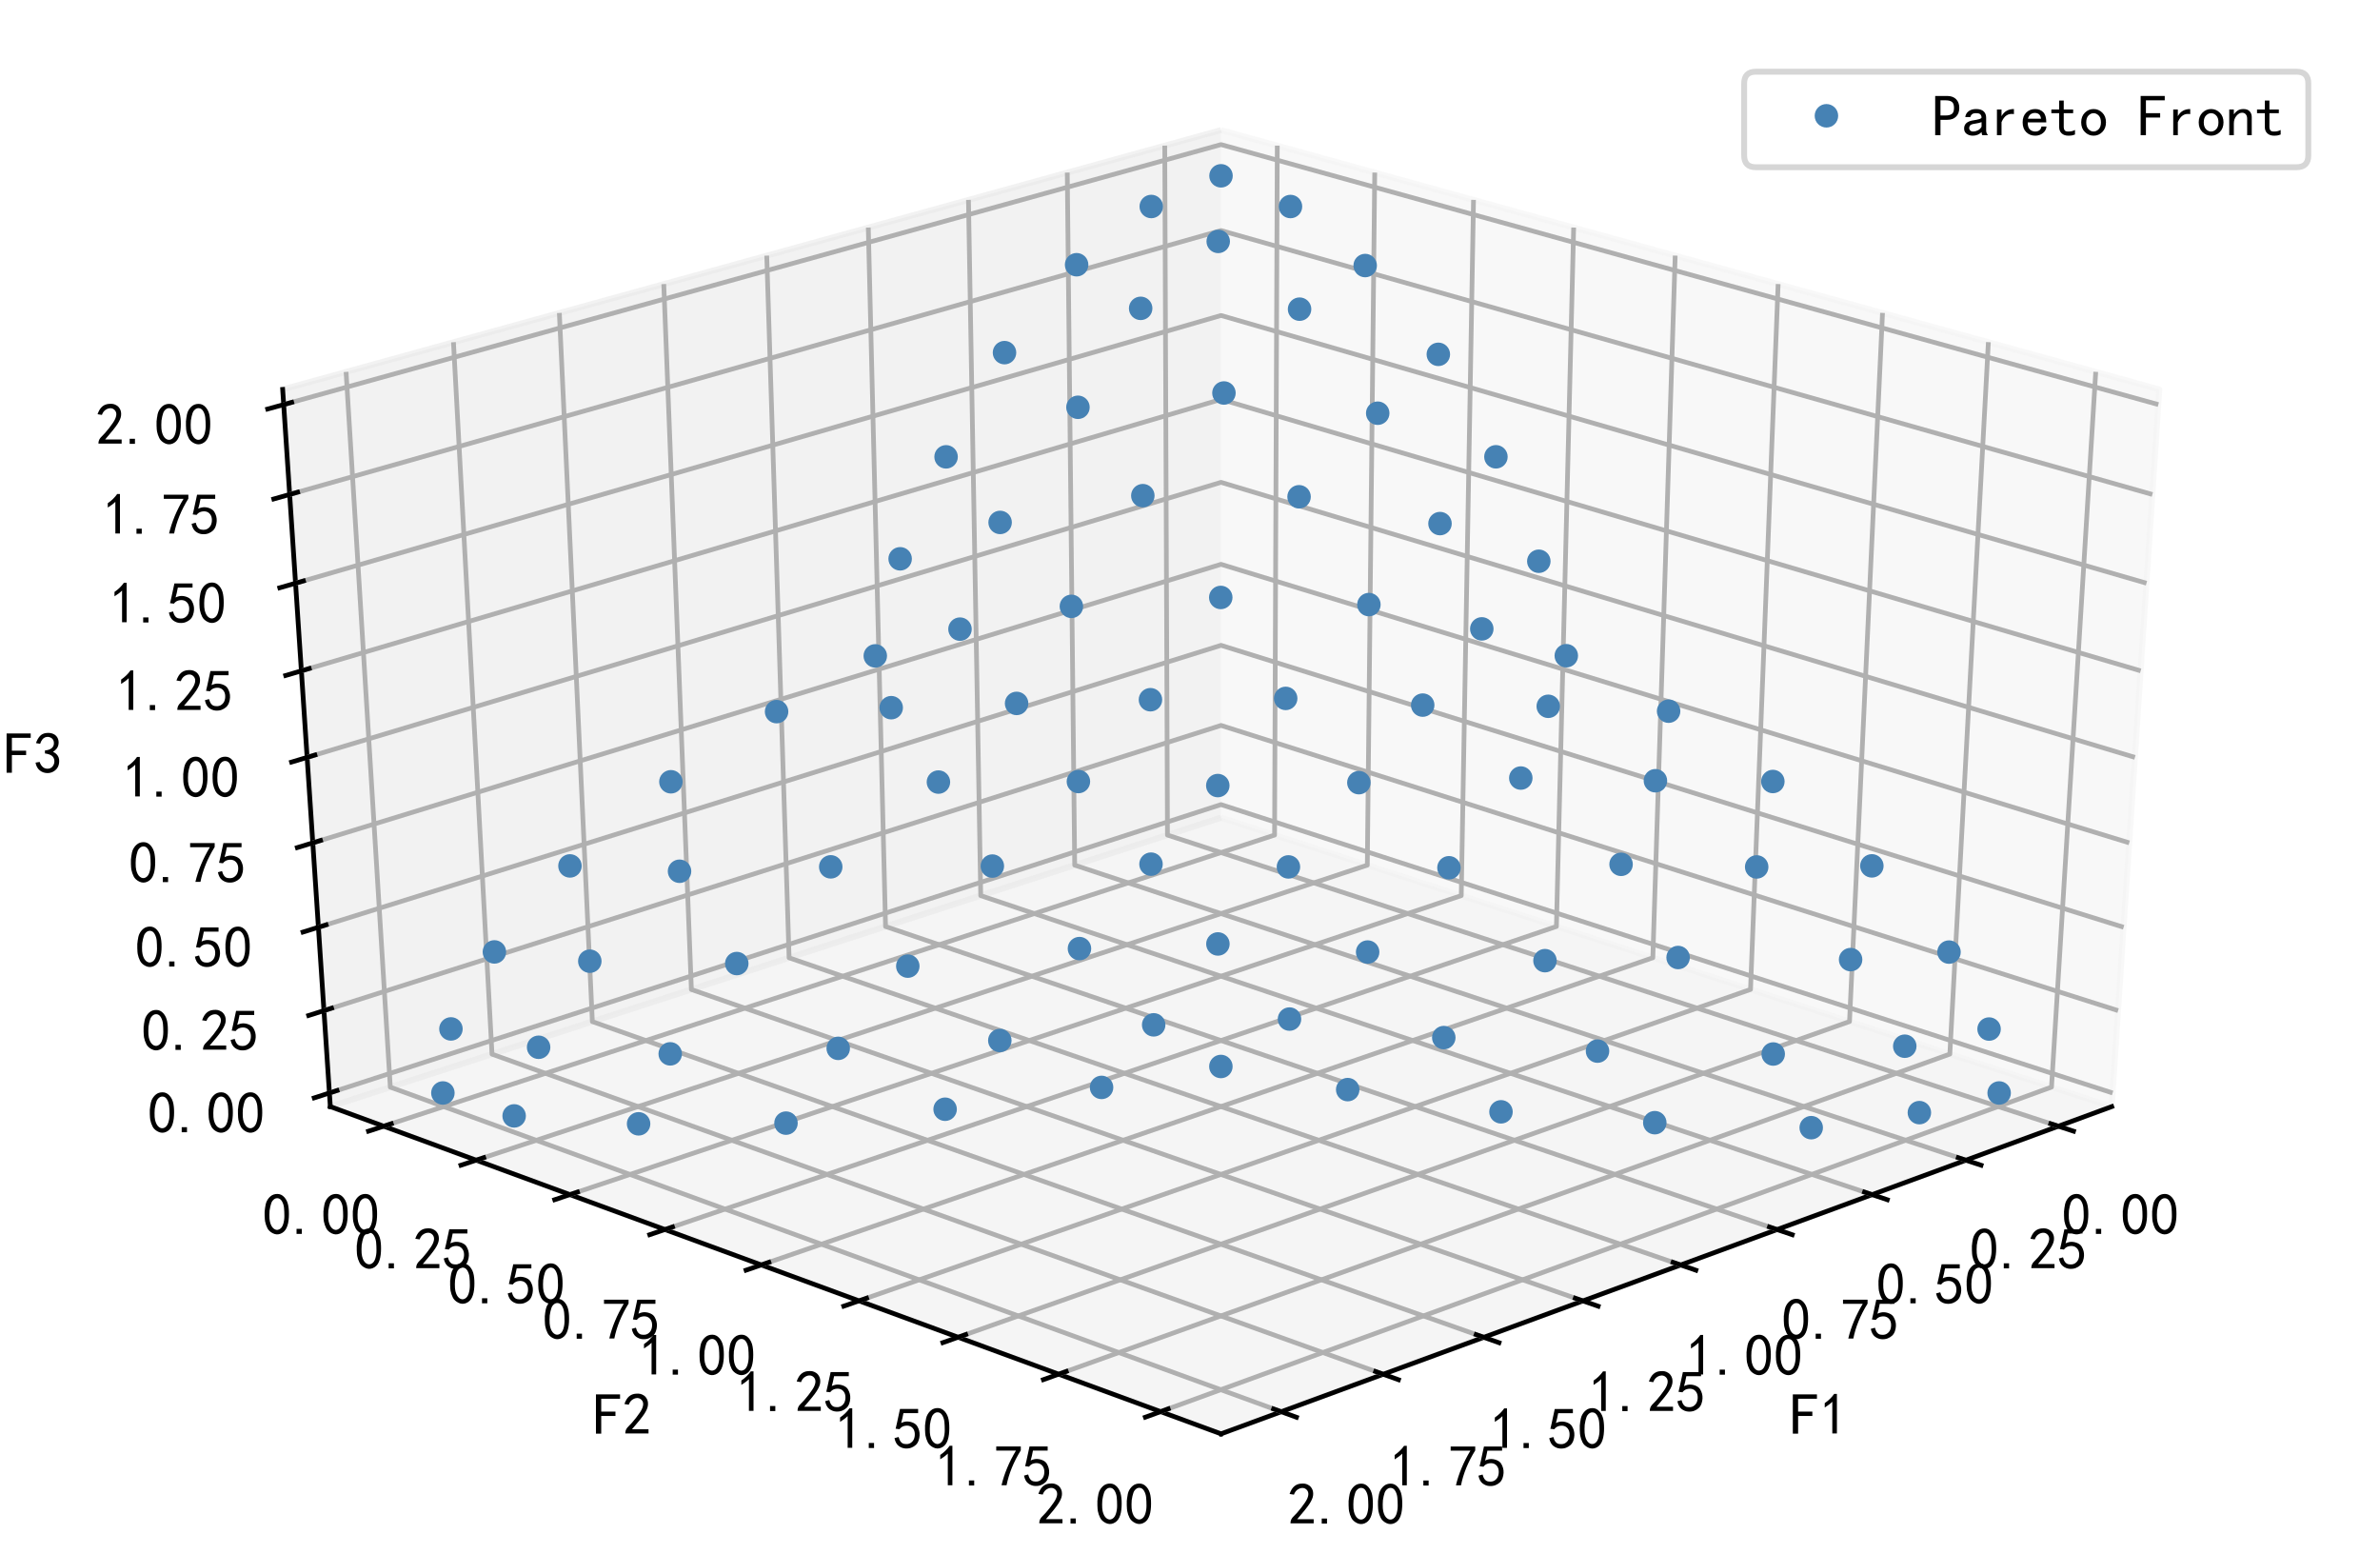 <?xml version="1.0" encoding="utf-8" standalone="no"?>
<!DOCTYPE svg PUBLIC "-//W3C//DTD SVG 1.1//EN"
  "http://www.w3.org/Graphics/SVG/1.1/DTD/svg11.dtd">
<!-- Created with matplotlib (https://matplotlib.org/) -->
<svg height="264.456pt" version="1.1" viewBox="0 0 405 264.456" width="405pt" xmlns="http://www.w3.org/2000/svg" xmlns:xlink="http://www.w3.org/1999/xlink">
 <defs>
  <style type="text/css">
*{stroke-linecap:butt;stroke-linejoin:round;}
  </style>
 </defs>
 <g id="figure_1">
  <g id="patch_1">
   <path d="M 0 264.456 
L 405 264.456 
L 405 0 
L 0 0 
z
" style="fill:#ffffff;"/>
  </g>
  <g id="patch_2">
   <path d="M 7.2 257.256 
L 397.8 257.256 
L 397.8 7.2 
L 7.2 7.2 
z
" style="fill:#ffffff;"/>
  </g>
  <g id="pane3d_1">
   <g id="patch_3">
    <path d="M 207.778 139.114 
L 359.347 188.268 
L 367.452 66.252 
L 207.778 22.131 
" style="fill:#f2f2f2;opacity:0.5;stroke:#f2f2f2;stroke-linejoin:miter;"/>
   </g>
  </g>
  <g id="pane3d_2">
   <g id="patch_4">
    <path d="M 207.778 139.114 
L 56.21 188.268 
L 48.104 66.252 
L 207.778 22.131 
" style="fill:#e6e6e6;opacity:0.5;stroke:#e6e6e6;stroke-linejoin:miter;"/>
   </g>
  </g>
  <g id="pane3d_3">
   <g id="patch_5">
    <path d="M 207.778 139.114 
L 56.21 188.268 
L 207.778 243.94 
L 359.347 188.268 
" style="fill:#ececec;opacity:0.5;stroke:#ececec;stroke-linejoin:miter;"/>
   </g>
  </g>
  <g id="axis3d_1">
   <g id="line2d_1">
    <path d="M 359.347 188.268 
L 207.778 243.94 
" style="fill:none;stroke:#000000;stroke-linecap:square;stroke-width:0.8;"/>
   </g>
   <g id="text_1">
    <!-- F1 -->
    <defs>
     <path d="M 45.703 61.328 
L 13.672 61.328 
L 13.672 39.453 
L 37.891 39.453 
L 37.891 32.031 
L 13.672 32.031 
L 13.672 1.953 
L 4.688 1.953 
L 4.688 68.75 
L 45.703 68.75 
z
" id="SimHei-70"/>
     <path d="M 21.875 56.25 
Q 16.797 51.172 8.984 46.484 
L 8.984 53.906 
Q 18.75 60.547 25 69.531 
L 29.688 69.531 
L 29.688 2.344 
L 21.875 2.344 
z
" id="SimHei-49"/>
    </defs>
    <g transform="translate(304.614 244.104)scale(0.1 -0.1)">
     <use xlink:href="#SimHei-70"/>
     <use x="50" xlink:href="#SimHei-49"/>
    </g>
   </g>
   <g id="Line3DCollection_1">
    <path d="M 350.265 191.604 
L 198.664 142.07 
L 198.204 24.776 
" style="fill:none;stroke:#b0b0b0;stroke-width:0.8;"/>
    <path d="M 334.528 197.384 
L 182.879 147.189 
L 181.616 29.36 
" style="fill:none;stroke:#b0b0b0;stroke-width:0.8;"/>
    <path d="M 318.574 203.244 
L 166.89 152.375 
L 164.802 34.006 
" style="fill:none;stroke:#b0b0b0;stroke-width:0.8;"/>
    <path d="M 302.398 209.186 
L 150.692 157.628 
L 147.756 38.716 
" style="fill:none;stroke:#b0b0b0;stroke-width:0.8;"/>
    <path d="M 285.996 215.21 
L 134.28 162.95 
L 130.475 43.491 
" style="fill:none;stroke:#b0b0b0;stroke-width:0.8;"/>
    <path d="M 269.362 221.32 
L 117.652 168.343 
L 112.952 48.333 
" style="fill:none;stroke:#b0b0b0;stroke-width:0.8;"/>
    <path d="M 252.492 227.516 
L 100.801 173.807 
L 95.184 53.243 
" style="fill:none;stroke:#b0b0b0;stroke-width:0.8;"/>
    <path d="M 235.381 233.801 
L 83.725 179.345 
L 77.165 58.222 
" style="fill:none;stroke:#b0b0b0;stroke-width:0.8;"/>
    <path d="M 218.023 240.177 
L 66.418 184.958 
L 58.89 63.272 
" style="fill:none;stroke:#b0b0b0;stroke-width:0.8;"/>
   </g>
   <g id="xtick_1">
    <g id="line2d_2">
     <path d="M 348.978 191.183 
L 352.845 192.447 
" style="fill:none;stroke:#000000;stroke-linecap:square;stroke-width:0.8;"/>
    </g>
    <g id="text_2">
     <!-- 0.00 -->
     <defs>
      <path d="M 3.125 29.297 
Q 3.906 50 6.438 56.047 
Q 8.984 62.109 13.672 66.016 
Q 18.359 69.922 25.188 69.922 
Q 32.031 69.922 37.109 64.25 
Q 42.188 58.594 43.75 50 
Q 45.312 41.406 44.719 30.266 
Q 44.141 19.141 40.812 12.109 
Q 37.5 5.078 30.859 2.344 
Q 24.219 -0.391 17.578 2.922 
Q 10.938 6.25 8.203 11.719 
Q 5.469 17.188 4.297 23.234 
Q 3.125 29.297 3.906 50 
z
M 12.891 52.734 
Q 10.547 31.25 12.5 22.844 
Q 14.453 14.453 18.938 10.938 
Q 23.438 7.422 28.125 9.562 
Q 32.812 11.719 34.953 18.156 
Q 37.109 24.609 37.109 32.219 
Q 37.109 39.844 36.516 46.094 
Q 35.938 52.344 33 57.422 
Q 30.078 62.5 25.188 62.688 
Q 20.312 62.891 16.594 57.812 
Q 12.891 52.734 10.547 31.25 
z
" id="SimHei-48"/>
      <path d="M 16.797 1.953 
L 7.812 1.953 
L 7.812 10.547 
L 16.797 10.547 
z
" id="SimHei-46"/>
     </defs>
     <g transform="translate(350.875 210.119)scale(0.1 -0.1)">
      <use xlink:href="#SimHei-48"/>
      <use x="50" xlink:href="#SimHei-46"/>
      <use x="100" xlink:href="#SimHei-48"/>
      <use x="150" xlink:href="#SimHei-48"/>
     </g>
    </g>
   </g>
   <g id="xtick_2">
    <g id="line2d_3">
     <path d="M 333.24 196.958 
L 337.11 198.239 
" style="fill:none;stroke:#000000;stroke-linecap:square;stroke-width:0.8;"/>
    </g>
    <g id="text_3">
     <!-- 0.25 -->
     <defs>
      <path d="M 4.688 3.906 
Q 5.078 9.766 10.156 14.453 
Q 15.234 19.141 23.047 29.094 
Q 30.859 39.062 33.203 44.531 
Q 35.547 50 34.953 53.906 
Q 34.375 57.812 31.25 60.344 
Q 28.125 62.891 24.016 62.5 
Q 19.922 62.109 16.203 59.375 
Q 12.5 56.641 10.547 51.172 
L 3.125 52.344 
Q 6.25 61.328 11.125 65.422 
Q 16.016 69.531 22.656 69.922 
Q 26.562 70.312 29.688 69.719 
Q 32.812 69.141 36.125 66.984 
Q 39.453 64.844 41.594 60.547 
Q 43.75 56.25 43.156 50.188 
Q 42.578 44.141 37.109 35.734 
Q 31.641 27.344 16.016 9.375 
L 44.141 9.375 
L 44.141 2.344 
L 4.688 2.344 
z
" id="SimHei-50"/>
      <path d="M 8.594 20.703 
Q 11.328 10.156 17.969 8.984 
Q 24.609 7.812 28.703 10.344 
Q 32.812 12.891 34.562 16.984 
Q 36.328 21.094 36.125 26.172 
Q 35.938 31.25 33.391 34.766 
Q 30.859 38.281 26.953 39.453 
Q 23.047 40.625 18.156 39.453 
Q 13.281 38.281 10.156 33.984 
L 3.516 34.766 
Q 4.297 37.109 10.938 68.359 
L 41.797 68.359 
L 41.797 61.328 
L 16.797 61.328 
Q 14.844 50.781 12.891 44.531 
Q 18.75 47.266 23.828 47.062 
Q 28.906 46.875 33.594 44.719 
Q 38.281 42.578 40.422 38.859 
Q 42.578 35.156 43.547 31.438 
Q 44.531 27.734 44.328 23.438 
Q 44.141 19.141 42.578 14.641 
Q 41.016 10.156 37.891 7.219 
Q 34.766 4.297 30.266 2.531 
Q 25.781 0.781 19.922 1.172 
Q 14.062 1.562 8.781 5.469 
Q 3.516 9.375 1.562 18.75 
z
" id="SimHei-53"/>
     </defs>
     <g transform="translate(335.199 215.984)scale(0.1 -0.1)">
      <use xlink:href="#SimHei-48"/>
      <use x="50" xlink:href="#SimHei-46"/>
      <use x="100" xlink:href="#SimHei-50"/>
      <use x="150" xlink:href="#SimHei-53"/>
     </g>
    </g>
   </g>
   <g id="xtick_3">
    <g id="line2d_4">
     <path d="M 317.285 202.812 
L 321.157 204.111 
" style="fill:none;stroke:#000000;stroke-linecap:square;stroke-width:0.8;"/>
    </g>
    <g id="text_4">
     <!-- 0.50 -->
     <g transform="translate(319.305 221.93)scale(0.1 -0.1)">
      <use xlink:href="#SimHei-48"/>
      <use x="50" xlink:href="#SimHei-46"/>
      <use x="100" xlink:href="#SimHei-53"/>
      <use x="150" xlink:href="#SimHei-48"/>
     </g>
    </g>
   </g>
   <g id="xtick_4">
    <g id="line2d_5">
     <path d="M 301.108 208.747 
L 304.983 210.064 
" style="fill:none;stroke:#000000;stroke-linecap:square;stroke-width:0.8;"/>
    </g>
    <g id="text_5">
     <!-- 0.75 -->
     <defs>
      <path d="M 13.281 2.344 
Q 20.312 32.031 37.891 61.328 
L 4.297 61.328 
L 4.297 68.359 
L 46.094 68.359 
L 46.094 61.719 
Q 27.734 32.031 21.875 2.344 
L 13.281 2.344 
z
" id="SimHei-55"/>
     </defs>
     <g transform="translate(303.191 227.958)scale(0.1 -0.1)">
      <use xlink:href="#SimHei-48"/>
      <use x="50" xlink:href="#SimHei-46"/>
      <use x="100" xlink:href="#SimHei-55"/>
      <use x="150" xlink:href="#SimHei-53"/>
     </g>
    </g>
   </g>
   <g id="xtick_5">
    <g id="line2d_6">
     <path d="M 284.705 214.766 
L 288.582 216.101 
" style="fill:none;stroke:#000000;stroke-linecap:square;stroke-width:0.8;"/>
    </g>
    <g id="text_6">
     <!-- 1.00 -->
     <g transform="translate(286.851 234.071)scale(0.1 -0.1)">
      <use xlink:href="#SimHei-49"/>
      <use x="50" xlink:href="#SimHei-46"/>
      <use x="100" xlink:href="#SimHei-48"/>
      <use x="150" xlink:href="#SimHei-48"/>
     </g>
    </g>
   </g>
   <g id="xtick_6">
    <g id="line2d_7">
     <path d="M 268.07 220.869 
L 271.949 222.223 
" style="fill:none;stroke:#000000;stroke-linecap:square;stroke-width:0.8;"/>
    </g>
    <g id="text_7">
     <!-- 1.25 -->
     <g transform="translate(270.28 240.27)scale(0.1 -0.1)">
      <use xlink:href="#SimHei-49"/>
      <use x="50" xlink:href="#SimHei-46"/>
      <use x="100" xlink:href="#SimHei-50"/>
      <use x="150" xlink:href="#SimHei-53"/>
     </g>
    </g>
   </g>
   <g id="xtick_7">
    <g id="line2d_8">
     <path d="M 251.2 227.059 
L 255.08 228.433 
" style="fill:none;stroke:#000000;stroke-linecap:square;stroke-width:0.8;"/>
    </g>
    <g id="text_8">
     <!-- 1.50 -->
     <g transform="translate(253.474 246.557)scale(0.1 -0.1)">
      <use xlink:href="#SimHei-49"/>
      <use x="50" xlink:href="#SimHei-46"/>
      <use x="100" xlink:href="#SimHei-53"/>
      <use x="150" xlink:href="#SimHei-48"/>
     </g>
    </g>
   </g>
   <g id="xtick_8">
    <g id="line2d_9">
     <path d="M 234.089 233.337 
L 237.969 234.731 
" style="fill:none;stroke:#000000;stroke-linecap:square;stroke-width:0.8;"/>
    </g>
    <g id="text_9">
     <!-- 1.75 -->
     <g transform="translate(236.427 252.934)scale(0.1 -0.1)">
      <use xlink:href="#SimHei-49"/>
      <use x="50" xlink:href="#SimHei-46"/>
      <use x="100" xlink:href="#SimHei-55"/>
      <use x="150" xlink:href="#SimHei-53"/>
     </g>
    </g>
   </g>
   <g id="xtick_9">
    <g id="line2d_10">
     <path d="M 216.731 239.706 
L 220.612 241.119 
" style="fill:none;stroke:#000000;stroke-linecap:square;stroke-width:0.8;"/>
    </g>
    <g id="text_10">
     <!-- 2.00 -->
     <g transform="translate(219.134 259.404)scale(0.1 -0.1)">
      <use xlink:href="#SimHei-50"/>
      <use x="50" xlink:href="#SimHei-46"/>
      <use x="100" xlink:href="#SimHei-48"/>
      <use x="150" xlink:href="#SimHei-48"/>
     </g>
    </g>
   </g>
  </g>
  <g id="axis3d_2">
   <g id="line2d_11">
    <path d="M 56.21 188.268 
L 207.778 243.94 
" style="fill:none;stroke:#000000;stroke-linecap:square;stroke-width:0.8;"/>
   </g>
   <g id="text_11">
    <!-- F2 -->
    <g transform="translate(100.942 244.104)scale(0.1 -0.1)">
     <use xlink:href="#SimHei-70"/>
     <use x="50" xlink:href="#SimHei-50"/>
    </g>
   </g>
   <g id="Line3DCollection_2">
    <path d="M 217.352 24.776 
L 216.893 142.07 
L 65.291 191.604 
" style="fill:none;stroke:#b0b0b0;stroke-width:0.8;"/>
    <path d="M 233.936 29.359 
L 232.673 147.188 
L 81.024 197.383 
" style="fill:none;stroke:#b0b0b0;stroke-width:0.8;"/>
    <path d="M 250.746 34.004 
L 248.658 152.372 
L 96.974 203.241 
" style="fill:none;stroke:#b0b0b0;stroke-width:0.8;"/>
    <path d="M 267.787 38.712 
L 264.852 157.624 
L 113.146 209.181 
" style="fill:none;stroke:#b0b0b0;stroke-width:0.8;"/>
    <path d="M 285.064 43.486 
L 281.259 162.944 
L 129.544 215.204 
" style="fill:none;stroke:#b0b0b0;stroke-width:0.8;"/>
    <path d="M 302.581 48.327 
L 297.883 168.336 
L 146.173 221.312 
" style="fill:none;stroke:#b0b0b0;stroke-width:0.8;"/>
    <path d="M 320.344 53.235 
L 314.728 173.799 
L 163.038 227.506 
" style="fill:none;stroke:#b0b0b0;stroke-width:0.8;"/>
    <path d="M 338.358 58.212 
L 331.8 179.335 
L 180.144 233.79 
" style="fill:none;stroke:#b0b0b0;stroke-width:0.8;"/>
    <path d="M 356.628 63.261 
L 349.102 184.946 
L 197.497 240.163 
" style="fill:none;stroke:#b0b0b0;stroke-width:0.8;"/>
   </g>
   <g id="xtick_10">
    <g id="line2d_12">
     <path d="M 66.579 191.183 
L 62.712 192.447 
" style="fill:none;stroke:#000000;stroke-linecap:square;stroke-width:0.8;"/>
    </g>
    <g id="text_12">
     <!-- 0.00 -->
     <g transform="translate(44.681 210.119)scale(0.1 -0.1)">
      <use xlink:href="#SimHei-48"/>
      <use x="50" xlink:href="#SimHei-46"/>
      <use x="100" xlink:href="#SimHei-48"/>
      <use x="150" xlink:href="#SimHei-48"/>
     </g>
    </g>
   </g>
   <g id="xtick_11">
    <g id="line2d_13">
     <path d="M 82.313 196.956 
L 78.443 198.237 
" style="fill:none;stroke:#000000;stroke-linecap:square;stroke-width:0.8;"/>
    </g>
    <g id="text_13">
     <!-- 0.25 -->
     <g transform="translate(60.354 215.982)scale(0.1 -0.1)">
      <use xlink:href="#SimHei-48"/>
      <use x="50" xlink:href="#SimHei-46"/>
      <use x="100" xlink:href="#SimHei-50"/>
      <use x="150" xlink:href="#SimHei-53"/>
     </g>
    </g>
   </g>
   <g id="xtick_12">
    <g id="line2d_14">
     <path d="M 98.264 202.809 
L 94.391 204.108 
" style="fill:none;stroke:#000000;stroke-linecap:square;stroke-width:0.8;"/>
    </g>
    <g id="text_14">
     <!-- 0.50 -->
     <g transform="translate(76.243 221.927)scale(0.1 -0.1)">
      <use xlink:href="#SimHei-48"/>
      <use x="50" xlink:href="#SimHei-46"/>
      <use x="100" xlink:href="#SimHei-53"/>
      <use x="150" xlink:href="#SimHei-48"/>
     </g>
    </g>
   </g>
   <g id="xtick_13">
    <g id="line2d_15">
     <path d="M 114.436 208.743 
L 110.561 210.059 
" style="fill:none;stroke:#000000;stroke-linecap:square;stroke-width:0.8;"/>
    </g>
    <g id="text_15">
     <!-- 0.75 -->
     <g transform="translate(92.353 227.953)scale(0.1 -0.1)">
      <use xlink:href="#SimHei-48"/>
      <use x="50" xlink:href="#SimHei-46"/>
      <use x="100" xlink:href="#SimHei-55"/>
      <use x="150" xlink:href="#SimHei-53"/>
     </g>
    </g>
   </g>
   <g id="xtick_14">
    <g id="line2d_16">
     <path d="M 130.835 214.759 
L 126.958 216.095 
" style="fill:none;stroke:#000000;stroke-linecap:square;stroke-width:0.8;"/>
    </g>
    <g id="text_16">
     <!-- 1.00 -->
     <g transform="translate(108.689 234.065)scale(0.1 -0.1)">
      <use xlink:href="#SimHei-49"/>
      <use x="50" xlink:href="#SimHei-46"/>
      <use x="100" xlink:href="#SimHei-48"/>
      <use x="150" xlink:href="#SimHei-48"/>
     </g>
    </g>
   </g>
   <g id="xtick_15">
    <g id="line2d_17">
     <path d="M 147.464 220.861 
L 143.586 222.215 
" style="fill:none;stroke:#000000;stroke-linecap:square;stroke-width:0.8;"/>
    </g>
    <g id="text_17">
     <!-- 1.25 -->
     <g transform="translate(125.255 240.262)scale(0.1 -0.1)">
      <use xlink:href="#SimHei-49"/>
      <use x="50" xlink:href="#SimHei-46"/>
      <use x="100" xlink:href="#SimHei-50"/>
      <use x="150" xlink:href="#SimHei-53"/>
     </g>
    </g>
   </g>
   <g id="xtick_16">
    <g id="line2d_18">
     <path d="M 164.33 227.049 
L 160.45 228.423 
" style="fill:none;stroke:#000000;stroke-linecap:square;stroke-width:0.8;"/>
    </g>
    <g id="text_18">
     <!-- 1.50 -->
     <g transform="translate(142.056 246.547)scale(0.1 -0.1)">
      <use xlink:href="#SimHei-49"/>
      <use x="50" xlink:href="#SimHei-46"/>
      <use x="100" xlink:href="#SimHei-53"/>
      <use x="150" xlink:href="#SimHei-48"/>
     </g>
    </g>
   </g>
   <g id="xtick_17">
    <g id="line2d_19">
     <path d="M 181.436 233.326 
L 177.556 234.719 
" style="fill:none;stroke:#000000;stroke-linecap:square;stroke-width:0.8;"/>
    </g>
    <g id="text_19">
     <!-- 1.75 -->
     <g transform="translate(159.098 252.923)scale(0.1 -0.1)">
      <use xlink:href="#SimHei-49"/>
      <use x="50" xlink:href="#SimHei-46"/>
      <use x="100" xlink:href="#SimHei-55"/>
      <use x="150" xlink:href="#SimHei-53"/>
     </g>
    </g>
   </g>
   <g id="xtick_18">
    <g id="line2d_20">
     <path d="M 198.789 239.692 
L 194.908 241.106 
" style="fill:none;stroke:#000000;stroke-linecap:square;stroke-width:0.8;"/>
    </g>
    <g id="text_20">
     <!-- 2.00 -->
     <g transform="translate(176.386 259.39)scale(0.1 -0.1)">
      <use xlink:href="#SimHei-50"/>
      <use x="50" xlink:href="#SimHei-46"/>
      <use x="100" xlink:href="#SimHei-48"/>
      <use x="150" xlink:href="#SimHei-48"/>
     </g>
    </g>
   </g>
  </g>
  <g id="axis3d_3">
   <g id="line2d_21">
    <path d="M 56.21 188.268 
L 48.104 66.252 
" style="fill:none;stroke:#000000;stroke-linecap:square;stroke-width:0.8;"/>
   </g>
   <g id="text_21">
    <!-- F3 -->
    <defs>
     <path d="M 3.906 19.141 
L 10.938 20.312 
Q 12.5 15.234 16.016 11.906 
Q 19.531 8.594 24.797 8.781 
Q 30.078 8.984 33.203 13.078 
Q 36.328 17.188 35.938 22.453 
Q 35.547 27.734 31.828 30.656 
Q 28.125 33.594 19.922 34.766 
L 19.922 39.844 
Q 28.125 40.625 31.828 44.141 
Q 35.547 47.656 35.156 53.312 
Q 34.766 58.984 30.078 61.516 
Q 25.391 64.062 20.109 62.109 
Q 14.844 60.156 11.719 51.172 
L 4.688 52.344 
Q 7.031 59.375 11.125 64.062 
Q 15.234 68.75 22.266 69.531 
Q 29.297 70.312 34.562 67.766 
Q 39.844 65.234 41.984 59.953 
Q 44.141 54.688 42.578 48.438 
Q 41.016 42.188 33.594 37.5 
Q 39.062 35.156 41.984 30.469 
Q 44.922 25.781 43.938 18.156 
Q 42.969 10.547 37.109 5.859 
Q 31.25 1.172 23.828 1.359 
Q 16.406 1.562 10.938 6.047 
Q 5.469 10.547 3.906 19.141 
z
" id="SimHei-51"/>
    </defs>
    <g transform="translate(0.656 131.661)scale(0.1 -0.1)">
     <use xlink:href="#SimHei-70"/>
     <use x="50" xlink:href="#SimHei-51"/>
    </g>
   </g>
   <g id="Line3DCollection_3">
    <path d="M 56.056 185.95 
L 207.778 136.884 
L 359.501 185.95 
" style="fill:none;stroke:#b0b0b0;stroke-width:0.8;"/>
    <path d="M 55.125 171.939 
L 207.778 123.416 
L 360.432 171.939 
" style="fill:none;stroke:#b0b0b0;stroke-width:0.8;"/>
    <path d="M 54.183 157.754 
L 207.778 109.79 
L 361.374 157.754 
" style="fill:none;stroke:#b0b0b0;stroke-width:0.8;"/>
    <path d="M 53.229 143.394 
L 207.778 96.006 
L 362.328 143.394 
" style="fill:none;stroke:#b0b0b0;stroke-width:0.8;"/>
    <path d="M 52.263 128.854 
L 207.778 82.06 
L 363.294 128.854 
" style="fill:none;stroke:#b0b0b0;stroke-width:0.8;"/>
    <path d="M 51.285 114.132 
L 207.778 67.948 
L 364.272 114.132 
" style="fill:none;stroke:#b0b0b0;stroke-width:0.8;"/>
    <path d="M 50.295 99.223 
L 207.778 53.67 
L 365.262 99.223 
" style="fill:none;stroke:#b0b0b0;stroke-width:0.8;"/>
    <path d="M 49.292 84.124 
L 207.778 39.22 
L 366.265 84.124 
" style="fill:none;stroke:#b0b0b0;stroke-width:0.8;"/>
    <path d="M 48.276 68.831 
L 207.778 24.596 
L 367.281 68.831 
" style="fill:none;stroke:#b0b0b0;stroke-width:0.8;"/>
   </g>
   <g id="xtick_19">
    <g id="line2d_22">
     <path d="M 57.344 185.533 
L 53.475 186.784 
" style="fill:none;stroke:#000000;stroke-linecap:square;stroke-width:0.8;"/>
    </g>
    <g id="text_22">
     <!-- 0.00 -->
     <g transform="translate(25.139 192.825)scale(0.1 -0.1)">
      <use xlink:href="#SimHei-48"/>
      <use x="50" xlink:href="#SimHei-46"/>
      <use x="100" xlink:href="#SimHei-48"/>
      <use x="150" xlink:href="#SimHei-48"/>
     </g>
    </g>
   </g>
   <g id="xtick_20">
    <g id="line2d_23">
     <path d="M 56.422 171.526 
L 52.527 172.764 
" style="fill:none;stroke:#000000;stroke-linecap:square;stroke-width:0.8;"/>
    </g>
    <g id="text_23">
     <!-- 0.25 -->
     <g transform="translate(24.08 178.814)scale(0.1 -0.1)">
      <use xlink:href="#SimHei-48"/>
      <use x="50" xlink:href="#SimHei-46"/>
      <use x="100" xlink:href="#SimHei-50"/>
      <use x="150" xlink:href="#SimHei-53"/>
     </g>
    </g>
   </g>
   <g id="xtick_21">
    <g id="line2d_24">
     <path d="M 55.488 157.347 
L 51.568 158.571 
" style="fill:none;stroke:#000000;stroke-linecap:square;stroke-width:0.8;"/>
    </g>
    <g id="text_24">
     <!-- 0.50 -->
     <g transform="translate(23.008 164.629)scale(0.1 -0.1)">
      <use xlink:href="#SimHei-48"/>
      <use x="50" xlink:href="#SimHei-46"/>
      <use x="100" xlink:href="#SimHei-53"/>
      <use x="150" xlink:href="#SimHei-48"/>
     </g>
    </g>
   </g>
   <g id="xtick_22">
    <g id="line2d_25">
     <path d="M 54.543 142.991 
L 50.597 144.201 
" style="fill:none;stroke:#000000;stroke-linecap:square;stroke-width:0.8;"/>
    </g>
    <g id="text_25">
     <!-- 0.75 -->
     <g transform="translate(21.923 150.269)scale(0.1 -0.1)">
      <use xlink:href="#SimHei-48"/>
      <use x="50" xlink:href="#SimHei-46"/>
      <use x="100" xlink:href="#SimHei-55"/>
      <use x="150" xlink:href="#SimHei-53"/>
     </g>
    </g>
   </g>
   <g id="xtick_23">
    <g id="line2d_26">
     <path d="M 53.586 128.456 
L 49.613 129.652 
" style="fill:none;stroke:#000000;stroke-linecap:square;stroke-width:0.8;"/>
    </g>
    <g id="text_26">
     <!-- 1.00 -->
     <g transform="translate(20.824 135.729)scale(0.1 -0.1)">
      <use xlink:href="#SimHei-49"/>
      <use x="50" xlink:href="#SimHei-46"/>
      <use x="100" xlink:href="#SimHei-48"/>
      <use x="150" xlink:href="#SimHei-48"/>
     </g>
    </g>
   </g>
   <g id="xtick_24">
    <g id="line2d_27">
     <path d="M 52.617 113.739 
L 48.618 114.919 
" style="fill:none;stroke:#000000;stroke-linecap:square;stroke-width:0.8;"/>
    </g>
    <g id="text_27">
     <!-- 1.25 -->
     <g transform="translate(19.711 121.007)scale(0.1 -0.1)">
      <use xlink:href="#SimHei-49"/>
      <use x="50" xlink:href="#SimHei-46"/>
      <use x="100" xlink:href="#SimHei-50"/>
      <use x="150" xlink:href="#SimHei-53"/>
     </g>
    </g>
   </g>
   <g id="xtick_25">
    <g id="line2d_28">
     <path d="M 51.635 98.835 
L 47.609 99.999 
" style="fill:none;stroke:#000000;stroke-linecap:square;stroke-width:0.8;"/>
    </g>
    <g id="text_28">
     <!-- 1.50 -->
     <g transform="translate(18.584 106.098)scale(0.1 -0.1)">
      <use xlink:href="#SimHei-49"/>
      <use x="50" xlink:href="#SimHei-46"/>
      <use x="100" xlink:href="#SimHei-53"/>
      <use x="150" xlink:href="#SimHei-48"/>
     </g>
    </g>
   </g>
   <g id="xtick_26">
    <g id="line2d_29">
     <path d="M 50.641 83.741 
L 46.588 84.89 
" style="fill:none;stroke:#000000;stroke-linecap:square;stroke-width:0.8;"/>
    </g>
    <g id="text_29">
     <!-- 1.75 -->
     <g transform="translate(17.443 90.999)scale(0.1 -0.1)">
      <use xlink:href="#SimHei-49"/>
      <use x="50" xlink:href="#SimHei-46"/>
      <use x="100" xlink:href="#SimHei-55"/>
      <use x="150" xlink:href="#SimHei-53"/>
     </g>
    </g>
   </g>
   <g id="xtick_27">
    <g id="line2d_30">
     <path d="M 49.635 68.454 
L 45.554 69.586 
" style="fill:none;stroke:#000000;stroke-linecap:square;stroke-width:0.8;"/>
    </g>
    <g id="text_30">
     <!-- 2.00 -->
     <g transform="translate(16.287 75.706)scale(0.1 -0.1)">
      <use xlink:href="#SimHei-50"/>
      <use x="50" xlink:href="#SimHei-46"/>
      <use x="100" xlink:href="#SimHei-48"/>
      <use x="150" xlink:href="#SimHei-48"/>
     </g>
    </g>
   </g>
  </g>
  <g id="axes_1">
   <g id="line2d_31">
    <defs>
     <path d="M 0 1.5 
C 0.398 1.5 0.779 1.342 1.061 1.061 
C 1.342 0.779 1.5 0.398 1.5 0 
C 1.5 -0.398 1.342 -0.779 1.061 -1.061 
C 0.779 -1.342 0.398 -1.5 0 -1.5 
C -0.398 -1.5 -0.779 -1.342 -1.061 -1.061 
C -1.342 -0.779 -1.5 -0.398 -1.5 0 
C -1.5 0.398 -1.342 0.779 -1.061 1.061 
C -0.779 1.342 -0.398 1.5 0 1.5 
z
" id="m29262faed5" style="stroke:#4682b4;"/>
    </defs>
    <g clip-path="url(#pa649d0c395)">
     <use style="fill:#4682b4;stroke:#4682b4;" x="75.366" xlink:href="#m29262faed5" y="185.95"/>
     <use style="fill:#4682b4;stroke:#4682b4;" x="301.684" xlink:href="#m29262faed5" y="132.957"/>
     <use style="fill:#4682b4;stroke:#4682b4;" x="207.778" xlink:href="#m29262faed5" y="29.911"/>
     <use style="fill:#4682b4;stroke:#4682b4;" x="187.453" xlink:href="#m29262faed5" y="185.002"/>
     <use style="fill:#4682b4;stroke:#4682b4;" x="195.907" xlink:href="#m29262faed5" y="35.131"/>
     <use style="fill:#4682b4;stroke:#4682b4;" x="195.864" xlink:href="#m29262faed5" y="147.019"/>
     <use style="fill:#4682b4;stroke:#4682b4;" x="263.462" xlink:href="#m29262faed5" y="120.163"/>
     <use style="fill:#4682b4;stroke:#4682b4;" x="142.638" xlink:href="#m29262faed5" y="178.358"/>
     <use style="fill:#4682b4;stroke:#4682b4;" x="219.432" xlink:href="#m29262faed5" y="173.375"/>
     <use style="fill:#4682b4;stroke:#4682b4;" x="141.366" xlink:href="#m29262faed5" y="147.478"/>
     <use style="fill:#4682b4;stroke:#4682b4;" x="218.782" xlink:href="#m29262faed5" y="118.82"/>
     <use style="fill:#4682b4;stroke:#4682b4;" x="252.154" xlink:href="#m29262faed5" y="106.992"/>
     <use style="fill:#4682b4;stroke:#4682b4;" x="208.276" xlink:href="#m29262faed5" y="66.861"/>
     <use style="fill:#4682b4;stroke:#4682b4;" x="114.05" xlink:href="#m29262faed5" y="179.294"/>
     <use style="fill:#4682b4;stroke:#4682b4;" x="91.655" xlink:href="#m29262faed5" y="178.174"/>
     <use style="fill:#4682b4;stroke:#4682b4;" x="76.735" xlink:href="#m29262faed5" y="175.052"/>
     <use style="fill:#4682b4;stroke:#4682b4;" x="246.567" xlink:href="#m29262faed5" y="147.634"/>
     <use style="fill:#4682b4;stroke:#4682b4;" x="244.759" xlink:href="#m29262faed5" y="60.284"/>
     <use style="fill:#4682b4;stroke:#4682b4;" x="245.687" xlink:href="#m29262faed5" y="176.528"/>
     <use style="fill:#4682b4;stroke:#4682b4;" x="114.167" xlink:href="#m29262faed5" y="133.004"/>
     <use style="fill:#4682b4;stroke:#4682b4;" x="148.945" xlink:href="#m29262faed5" y="111.585"/>
     <use style="fill:#4682b4;stroke:#4682b4;" x="219.598" xlink:href="#m29262faed5" y="35.135"/>
     <use style="fill:#4682b4;stroke:#4682b4;" x="183.205" xlink:href="#m29262faed5" y="45.039"/>
     <use style="fill:#4682b4;stroke:#4682b4;" x="266.534" xlink:href="#m29262faed5" y="111.559"/>
     <use style="fill:#4682b4;stroke:#4682b4;" x="196.319" xlink:href="#m29262faed5" y="174.358"/>
     <use style="fill:#4682b4;stroke:#4682b4;" x="326.616" xlink:href="#m29262faed5" y="189.293"/>
     <use style="fill:#4682b4;stroke:#4682b4;" x="115.635" xlink:href="#m29262faed5" y="148.227"/>
     <use style="fill:#4682b4;stroke:#4682b4;" x="96.991" xlink:href="#m29262faed5" y="147.32"/>
     <use style="fill:#4682b4;stroke:#4682b4;" x="281.7" xlink:href="#m29262faed5" y="132.828"/>
     <use style="fill:#4682b4;stroke:#4682b4;" x="170.935" xlink:href="#m29262faed5" y="59.994"/>
     <use style="fill:#4682b4;stroke:#4682b4;" x="154.479" xlink:href="#m29262faed5" y="164.369"/>
     <use style="fill:#4682b4;stroke:#4682b4;" x="340.191" xlink:href="#m29262faed5" y="185.95"/>
     <use style="fill:#4682b4;stroke:#4682b4;" x="133.751" xlink:href="#m29262faed5" y="191.079"/>
     <use style="fill:#4682b4;stroke:#4682b4;" x="232.729" xlink:href="#m29262faed5" y="161.974"/>
     <use style="fill:#4682b4;stroke:#4682b4;" x="163.36" xlink:href="#m29262faed5" y="107.035"/>
     <use style="fill:#4682b4;stroke:#4682b4;" x="338.477" xlink:href="#m29262faed5" y="175.074"/>
     <use style="fill:#4682b4;stroke:#4682b4;" x="219.251" xlink:href="#m29262faed5" y="147.489"/>
     <use style="fill:#4682b4;stroke:#4682b4;" x="160.992" xlink:href="#m29262faed5" y="77.723"/>
     <use style="fill:#4682b4;stroke:#4682b4;" x="84.129" xlink:href="#m29262faed5" y="161.951"/>
     <use style="fill:#4682b4;stroke:#4682b4;" x="232.31" xlink:href="#m29262faed5" y="45.178"/>
     <use style="fill:#4682b4;stroke:#4682b4;" x="151.654" xlink:href="#m29262faed5" y="120.398"/>
     <use style="fill:#4682b4;stroke:#4682b4;" x="195.769" xlink:href="#m29262faed5" y="119.044"/>
     <use style="fill:#4682b4;stroke:#4682b4;" x="183.511" xlink:href="#m29262faed5" y="132.963"/>
     <use style="fill:#4682b4;stroke:#4682b4;" x="207.756" xlink:href="#m29262faed5" y="181.442"/>
     <use style="fill:#4682b4;stroke:#4682b4;" x="100.367" xlink:href="#m29262faed5" y="163.528"/>
     <use style="fill:#4682b4;stroke:#4682b4;" x="229.336" xlink:href="#m29262faed5" y="185.377"/>
     <use style="fill:#4682b4;stroke:#4682b4;" x="285.56" xlink:href="#m29262faed5" y="162.902"/>
     <use style="fill:#4682b4;stroke:#4682b4;" x="170.138" xlink:href="#m29262faed5" y="177.02"/>
     <use style="fill:#4682b4;stroke:#4682b4;" x="194.473" xlink:href="#m29262faed5" y="84.328"/>
     <use style="fill:#4682b4;stroke:#4682b4;" x="308.211" xlink:href="#m29262faed5" y="191.852"/>
     <use style="fill:#4682b4;stroke:#4682b4;" x="242.1" xlink:href="#m29262faed5" y="119.961"/>
     <use style="fill:#4682b4;stroke:#4682b4;" x="183.433" xlink:href="#m29262faed5" y="69.291"/>
     <use style="fill:#4682b4;stroke:#4682b4;" x="182.315" xlink:href="#m29262faed5" y="103.16"/>
     <use style="fill:#4682b4;stroke:#4682b4;" x="271.849" xlink:href="#m29262faed5" y="178.826"/>
     <use style="fill:#4682b4;stroke:#4682b4;" x="87.491" xlink:href="#m29262faed5" y="189.85"/>
     <use style="fill:#4682b4;stroke:#4682b4;" x="261.858" xlink:href="#m29262faed5" y="95.485"/>
     <use style="fill:#4682b4;stroke:#4682b4;" x="207.303" xlink:href="#m29262faed5" y="41.071"/>
     <use style="fill:#4682b4;stroke:#4682b4;" x="258.792" xlink:href="#m29262faed5" y="132.37"/>
     <use style="fill:#4682b4;stroke:#4682b4;" x="245.042" xlink:href="#m29262faed5" y="89.078"/>
     <use style="fill:#4682b4;stroke:#4682b4;" x="231.237" xlink:href="#m29262faed5" y="133.154"/>
     <use style="fill:#4682b4;stroke:#4682b4;" x="232.943" xlink:href="#m29262faed5" y="102.859"/>
     <use style="fill:#4682b4;stroke:#4682b4;" x="207.231" xlink:href="#m29262faed5" y="133.649"/>
     <use style="fill:#4682b4;stroke:#4682b4;" x="194.105" xlink:href="#m29262faed5" y="52.46"/>
     <use style="fill:#4682b4;stroke:#4682b4;" x="153.175" xlink:href="#m29262faed5" y="95.07"/>
     <use style="fill:#4682b4;stroke:#4682b4;" x="301.745" xlink:href="#m29262faed5" y="179.32"/>
     <use style="fill:#4682b4;stroke:#4682b4;" x="281.593" xlink:href="#m29262faed5" y="191.003"/>
     <use style="fill:#4682b4;stroke:#4682b4;" x="221.145" xlink:href="#m29262faed5" y="52.598"/>
     <use style="fill:#4682b4;stroke:#4682b4;" x="254.559" xlink:href="#m29262faed5" y="77.716"/>
     <use style="fill:#4682b4;stroke:#4682b4;" x="221.061" xlink:href="#m29262faed5" y="84.517"/>
     <use style="fill:#4682b4;stroke:#4682b4;" x="183.69" xlink:href="#m29262faed5" y="161.386"/>
     <use style="fill:#4682b4;stroke:#4682b4;" x="207.735" xlink:href="#m29262faed5" y="101.646"/>
     <use style="fill:#4682b4;stroke:#4682b4;" x="275.855" xlink:href="#m29262faed5" y="147.048"/>
     <use style="fill:#4682b4;stroke:#4682b4;" x="172.992" xlink:href="#m29262faed5" y="119.672"/>
     <use style="fill:#4682b4;stroke:#4682b4;" x="234.445" xlink:href="#m29262faed5" y="70.3"/>
     <use style="fill:#4682b4;stroke:#4682b4;" x="324.13" xlink:href="#m29262faed5" y="177.993"/>
     <use style="fill:#4682b4;stroke:#4682b4;" x="255.42" xlink:href="#m29262faed5" y="189.156"/>
     <use style="fill:#4682b4;stroke:#4682b4;" x="298.932" xlink:href="#m29262faed5" y="147.492"/>
     <use style="fill:#4682b4;stroke:#4682b4;" x="132.15" xlink:href="#m29262faed5" y="121.071"/>
     <use style="fill:#4682b4;stroke:#4682b4;" x="331.659" xlink:href="#m29262faed5" y="161.981"/>
     <use style="fill:#4682b4;stroke:#4682b4;" x="159.69" xlink:href="#m29262faed5" y="133.054"/>
     <use style="fill:#4682b4;stroke:#4682b4;" x="283.943" xlink:href="#m29262faed5" y="120.993"/>
     <use style="fill:#4682b4;stroke:#4682b4;" x="168.866" xlink:href="#m29262faed5" y="147.348"/>
     <use style="fill:#4682b4;stroke:#4682b4;" x="125.376" xlink:href="#m29262faed5" y="163.929"/>
     <use style="fill:#4682b4;stroke:#4682b4;" x="108.668" xlink:href="#m29262faed5" y="191.198"/>
     <use style="fill:#4682b4;stroke:#4682b4;" x="318.531" xlink:href="#m29262faed5" y="147.311"/>
     <use style="fill:#4682b4;stroke:#4682b4;" x="160.828" xlink:href="#m29262faed5" y="188.715"/>
     <use style="fill:#4682b4;stroke:#4682b4;" x="207.251" xlink:href="#m29262faed5" y="160.595"/>
     <use style="fill:#4682b4;stroke:#4682b4;" x="262.905" xlink:href="#m29262faed5" y="163.438"/>
     <use style="fill:#4682b4;stroke:#4682b4;" x="314.913" xlink:href="#m29262faed5" y="163.257"/>
     <use style="fill:#4682b4;stroke:#4682b4;" x="170.188" xlink:href="#m29262faed5" y="88.881"/>
    </g>
   </g>
   <g id="legend_1">
    <g id="patch_6">
     <path d="M 298.8 28.45 
L 390.8 28.45 
Q 392.8 28.45 392.8 26.45 
L 392.8 14.2 
Q 392.8 12.2 390.8 12.2 
L 298.8 12.2 
Q 296.8 12.2 296.8 14.2 
L 296.8 26.45 
Q 296.8 28.45 298.8 28.45 
z
" style="fill:#ffffff;opacity:0.8;stroke:#cccccc;stroke-linejoin:miter;"/>
    </g>
    <g id="line2d_32"/>
    <g id="line2d_33">
     <g>
      <use style="fill:#4682b4;stroke:#4682b4;" x="310.8" xlink:href="#m29262faed5" y="19.7"/>
     </g>
    </g>
    <g id="text_31">
     <!-- Pareto Front -->
     <defs>
      <path d="M 46.094 48.438 
Q 46.094 39.062 40.625 33.594 
Q 35.156 28.125 25.391 28.125 
L 14.062 28.125 
L 14.062 1.953 
L 5.078 1.953 
L 5.078 68.75 
L 25.391 68.75 
Q 35.156 68.75 40.625 63.281 
Q 46.094 57.812 46.094 48.438 
z
M 37.109 48.438 
Q 37.109 55.859 33.594 58.594 
Q 30.078 61.328 23.047 61.328 
L 14.062 61.328 
L 14.062 35.547 
L 23.047 35.547 
Q 30.078 35.547 33.594 38.281 
Q 37.109 41.016 37.109 48.438 
z
" id="SimHei-80"/>
      <path d="M 44.922 1.953 
L 35.547 1.953 
Q 34.766 2.734 34.375 4.094 
Q 33.984 5.469 33.984 7.422 
Q 31.25 4.297 27.344 2.734 
Q 23.438 1.172 19.141 1.172 
Q 12.891 1.172 8.594 4.297 
Q 4.297 7.422 4.297 13.281 
Q 4.297 19.141 8.203 22.656 
Q 12.109 26.172 20.312 27.344 
Q 25.781 28.125 29.875 29.297 
Q 33.984 30.469 33.984 32.422 
Q 33.984 34.766 32.219 37.109 
Q 30.469 39.453 24.609 39.453 
Q 19.922 39.453 17.766 37.688 
Q 15.625 35.938 14.844 32.812 
L 6.25 32.812 
Q 7.031 39.062 11.906 42.766 
Q 16.797 46.484 24.609 46.484 
Q 33.203 46.484 37.5 42.578 
Q 41.797 38.672 41.797 31.641 
L 41.797 10.156 
Q 41.797 7.812 42.578 5.859 
Q 43.359 3.906 44.922 1.953 
z
M 33.984 16.406 
L 33.984 24.219 
Q 31.641 23.438 29.484 22.844 
Q 27.344 22.266 22.266 21.484 
Q 16.406 20.703 14.641 18.75 
Q 12.891 16.797 12.891 14.062 
Q 12.891 11.719 14.641 9.953 
Q 16.406 8.203 19.922 8.203 
Q 23.438 8.203 27.531 10.156 
Q 31.641 12.109 33.984 16.406 
z
" id="SimHei-97"/>
      <path d="M 39.062 37.891 
Q 31.641 39.062 26.562 35.734 
Q 21.484 32.422 17.969 24.219 
L 17.969 1.953 
L 10.156 1.953 
L 10.156 45.703 
L 17.969 45.703 
L 17.969 34.375 
Q 21.484 40.625 26.75 43.547 
Q 32.031 46.484 39.062 46.484 
z
" id="SimHei-114"/>
      <path d="M 44.531 16.797 
Q 43.75 9.766 38.281 5.469 
Q 32.812 1.172 25.391 1.172 
Q 16.016 1.172 9.953 7.219 
Q 3.906 13.281 3.906 23.828 
Q 3.906 34.375 9.953 40.422 
Q 16.016 46.484 25.391 46.484 
Q 33.594 46.484 38.859 41.203 
Q 44.141 35.938 44.141 23.828 
L 12.5 23.828 
Q 12.5 15.234 16.203 11.719 
Q 19.922 8.203 25.391 8.203 
Q 29.688 8.203 32.422 10.344 
Q 35.156 12.5 35.938 16.797 
z
M 35.156 30.078 
Q 34.375 35.547 31.641 37.688 
Q 28.906 39.844 24.609 39.844 
Q 20.703 39.844 17.578 37.688 
Q 14.453 35.547 12.891 30.078 
z
" id="SimHei-101"/>
      <path d="M 42.969 3.125 
Q 41.016 2.344 38.469 1.75 
Q 35.938 1.172 31.641 1.172 
Q 24.609 1.172 20.312 5.078 
Q 16.016 8.984 16.016 16.016 
L 16.016 39.453 
L 2.734 39.453 
L 2.734 45.703 
L 16.016 45.703 
L 16.016 60.938 
L 23.828 60.938 
L 23.828 45.703 
L 39.844 45.703 
L 39.844 39.453 
L 23.828 39.453 
L 23.828 15.625 
Q 23.828 12.5 25.391 10.344 
Q 26.953 8.203 31.25 8.203 
Q 35.547 8.203 38.281 8.984 
Q 41.016 9.766 42.969 10.938 
z
" id="SimHei-116"/>
      <path d="M 45.703 23.828 
Q 45.703 13.672 39.453 7.422 
Q 33.203 1.172 24.609 1.172 
Q 16.016 1.172 9.766 7.422 
Q 3.516 13.672 3.516 23.828 
Q 3.516 33.984 9.766 40.234 
Q 16.016 46.484 24.609 46.484 
Q 33.203 46.484 39.453 40.234 
Q 45.703 33.984 45.703 23.828 
z
M 37.109 23.828 
Q 37.109 31.641 33.203 35.547 
Q 29.297 39.453 24.609 39.453 
Q 19.922 39.453 16.016 35.547 
Q 12.109 31.641 12.109 23.828 
Q 12.109 16.016 16.016 12.109 
Q 19.922 8.203 24.609 8.203 
Q 29.297 8.203 33.203 12.109 
Q 37.109 16.016 37.109 23.828 
z
" id="SimHei-111"/>
      <path id="SimHei-32"/>
      <path d="M 43.75 1.953 
L 35.938 1.953 
L 35.938 30.078 
Q 35.938 34.766 33.594 37.5 
Q 31.25 40.234 27.344 40.234 
Q 22.266 40.234 17.766 34.953 
Q 13.281 29.688 13.281 21.875 
L 13.281 1.953 
L 5.469 1.953 
L 5.469 45.703 
L 13.281 45.703 
L 13.281 37.5 
Q 16.406 41.797 20.109 44.141 
Q 23.828 46.484 29.688 46.484 
Q 36.719 46.484 40.234 42.578 
Q 43.75 38.672 43.75 32.812 
z
" id="SimHei-110"/>
     </defs>
     <g transform="translate(328.8 23.2)scale(0.1 -0.1)">
      <use xlink:href="#SimHei-80"/>
      <use x="50" xlink:href="#SimHei-97"/>
      <use x="100" xlink:href="#SimHei-114"/>
      <use x="150" xlink:href="#SimHei-101"/>
      <use x="200" xlink:href="#SimHei-116"/>
      <use x="250" xlink:href="#SimHei-111"/>
      <use x="300" xlink:href="#SimHei-32"/>
      <use x="350" xlink:href="#SimHei-70"/>
      <use x="400" xlink:href="#SimHei-114"/>
      <use x="450" xlink:href="#SimHei-111"/>
      <use x="500" xlink:href="#SimHei-110"/>
      <use x="550" xlink:href="#SimHei-116"/>
     </g>
    </g>
   </g>
  </g>
 </g>
 <defs>
  <clipPath id="pa649d0c395">
   <rect height="250.056" width="390.6" x="7.2" y="7.2"/>
  </clipPath>
 </defs>
</svg>
